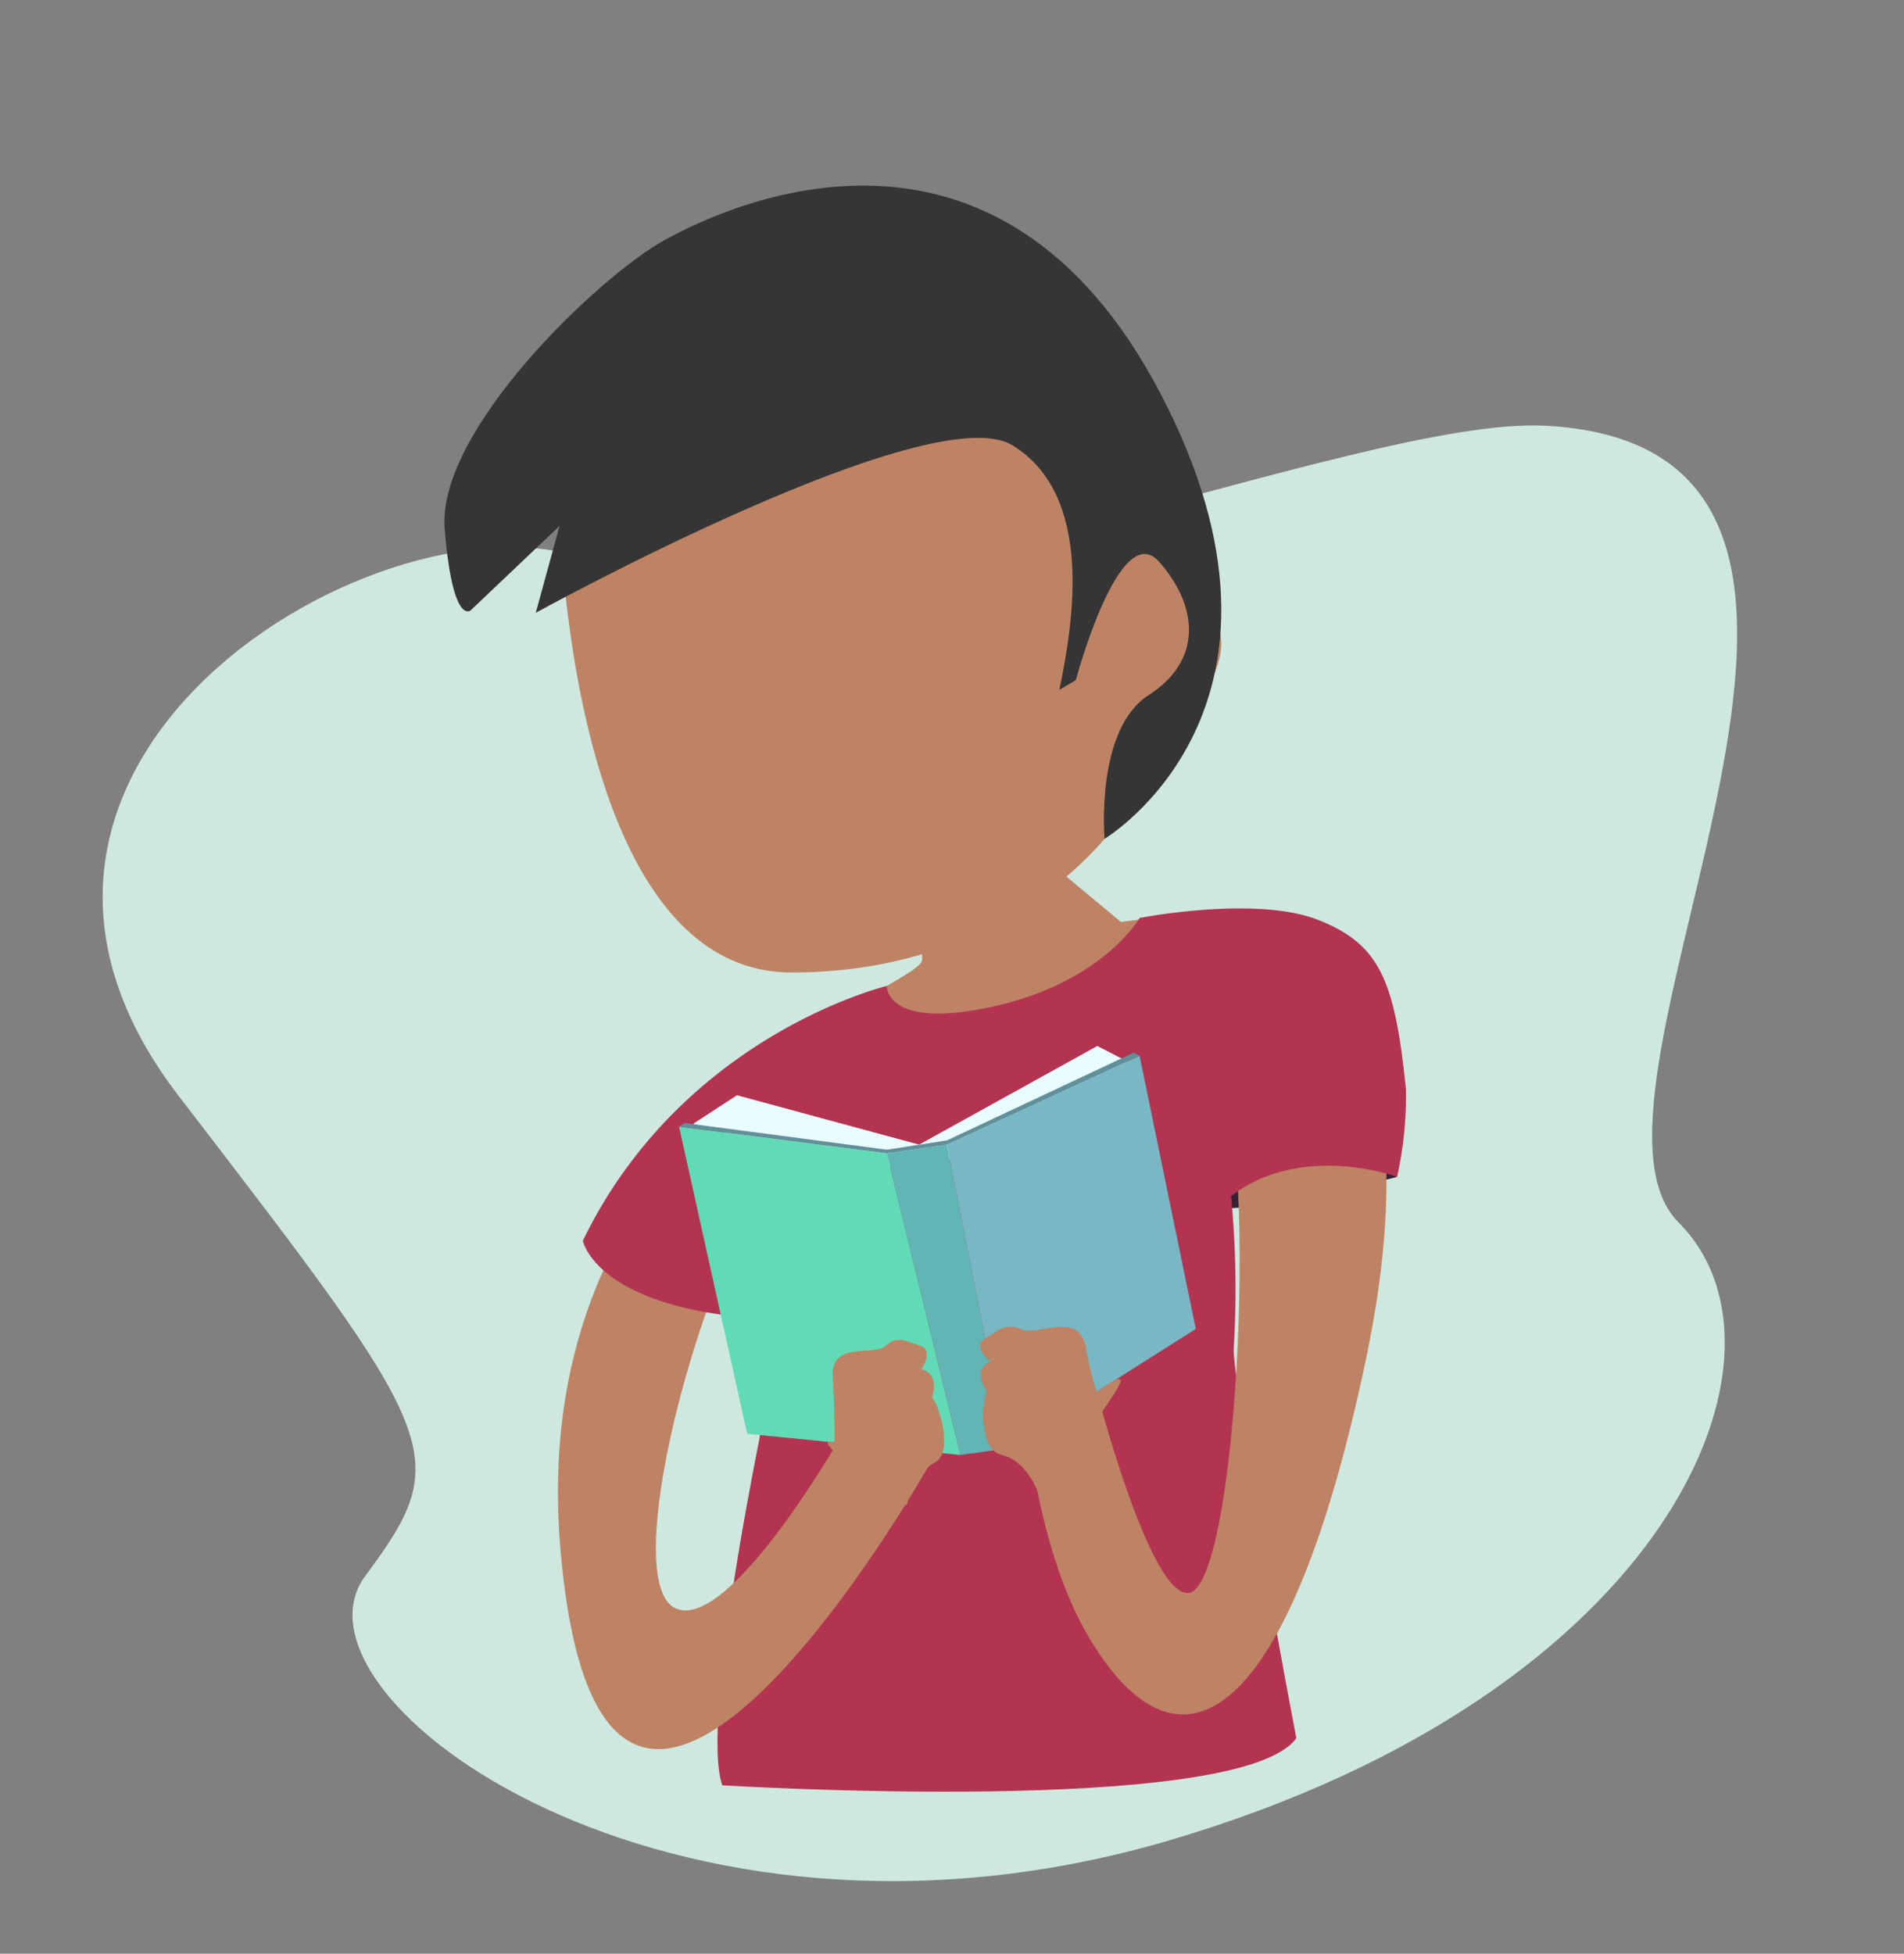 <svg xmlns="http://www.w3.org/2000/svg" viewBox="0 0 245 251.33"><rect x="0" y="0" width="245" height="251.33" fill="#808080" stroke="none"/><defs><style>.cls-1{fill:#cee8df;}.cls-2{fill:#b33451;}.cls-3{fill:#352235;}.cls-4{fill:#be8364;}.cls-5{fill:#353535;}.cls-6{fill:#e9fdfe;}.cls-7{fill:#61dbb5;}.cls-8{fill:#61b5b5;}.cls-9{fill:#77b8c4;}.cls-10{fill:#61909a;}</style></defs><title>about_1</title><g id="Layer_2" data-name="Layer 2"><path class="cls-1" d="M199,54.77c-24.66-1.38-96.5,30.1-121.5,18S-11,96.78,23,141s35.5,46.24,24,61.74,39,53,103.5,34S232.75,174,216,157.27,252.5,57.77,199,54.77Z"/></g><g id="Layer_1" data-name="Layer 1"><path class="cls-2" d="M92.94,229.67s66.6,4.11,73.87-6.07c0,0-9.57-49.39-8.22-56.31s-59.81,12.62-59.81,12.62S89.94,221.06,92.94,229.67Z"/><path class="cls-3" d="M179.77,151.4S158.49,157,154.94,155s2.13-8.06,10.17-7.71A36.2,36.2,0,0,1,179.77,151.4Z"/><path class="cls-4" d="M71.79,61.22s0,64,30.2,63.89,42.65-20.48,42.65-20.48l6-10.16s8.14-7.59,6.21-13.68-6.48-17.68-16.38-5.85c0,0,9.3-12.14-.33-23.72S118.33,24.86,92.84,38.4,71.79,61.22,71.79,61.22Z"/><path class="cls-4" d="M132.33,108.71l11.91,9.89s14.23-1.93,18-.51,23.18,11.09,13.48,57-23.59,55.49-35.49,35.74c-6.62-11-8-27.32-8-27.32l9-4.14s6.77,26.08,11.71,25.55c6.9-.74,9.38-67.85,2.48-67.11L92.47,156.41l5.2-3.47c-9.62,17.82-17.59,51.14-10.65,54S108.2,184.8,108.2,184.8l11.36,3.67s-41.94,74.31-47.43,11c-4.89-56.31,45.7-72.24,46.49-75.86s-8.16-9.35-8.16-9.35"/><path class="cls-5" d="M142.13,107.91S170.42,91,149.35,50.67,93.94,26.23,85.5,30.89,56.21,55.41,57.22,68s3.34,10.52,3.34,10.52L72,67.66,68.94,78.83s50.89-28,61.37-21.53,7.83,22.74,6,31.45l2.12-1.25s5.61-21,10.72-15.23,5.57,12.72-1.34,17.15S142.13,107.91,142.13,107.91Z"/><path class="cls-2" d="M158.71,174.16a126.56,126.56,0,0,0-2-32.17c0,6.62-.12,13.48-.12,13.48,9.23-9.23,23.18-4.07,23.18-4.07a47.69,47.69,0,0,0,1.14-11.27c-1.42-13.88-3.27-18.65-11.32-21.8s-22.95-.24-22.95-.24-4.66,8.21-18.7,11.36-13.83-2.61-13.83-2.61S87.85,133.11,75,159.61c0,0,1.38,7.33,18.3,9.58l5.13-11.36s-.66,22.49-.66,27.9"/><path class="cls-6" d="M145.07,136.56l-3.87-2-22.93,12.69-23.44-6.35-5.66,3.69s22.54,6.13,23.56,5.89S130,148.37,130,148.37Z"/><polygon class="cls-7" points="87.38 144.94 96.14 184.45 123.58 187.17 114.11 148.37 87.38 144.94"/><polygon class="cls-8" points="129.57 186.34 123.58 187.17 114.11 148.37 121.84 147.26 129.57 186.34"/><polygon class="cls-9" points="121.84 147.26 146.64 135.83 153.87 170.96 129.57 186.34 121.84 147.26"/><polygon class="cls-10" points="146.64 135.83 145.88 135.42 121.84 146.71 114.11 147.9 88.09 144.47 87.38 144.94 114.11 148.37 121.84 147.26 146.64 135.83"/><path class="cls-4" d="M133.49,191.79s-1.45-3.91-4.59-4.62S126.42,179.6,127,179c0,0-1.83-2.37.06-3.67s.27-.27.27-.27-2.29-1.93-.57-2.9,2.67-2.1,4.68-1.15,7.33-2.48,8.28,2.25a44.57,44.57,0,0,0,1.48,6.09"/><path class="cls-4" d="M141.2,182.48s3.23-4.48,3-4.89-.84,0-.84,0l-3.06,1.93Z"/><path class="cls-4" d="M116.66,193.67s1-4.12,3.62-5.52.32-7.9-.35-8.34c0,0,1-2.71-1-3.54s-.31-.2-.31-.2,1.56-2.39-.21-2.94-2.9-1.42-4.45,0-7.15-.72-6.81,4.07.2,9.61.2,9.61"/><path class="cls-4" d="M110.42,189.68s-4-3.6-3.92-4,.75-.19.75-.19l3.21,1.17Z"/></g></svg>